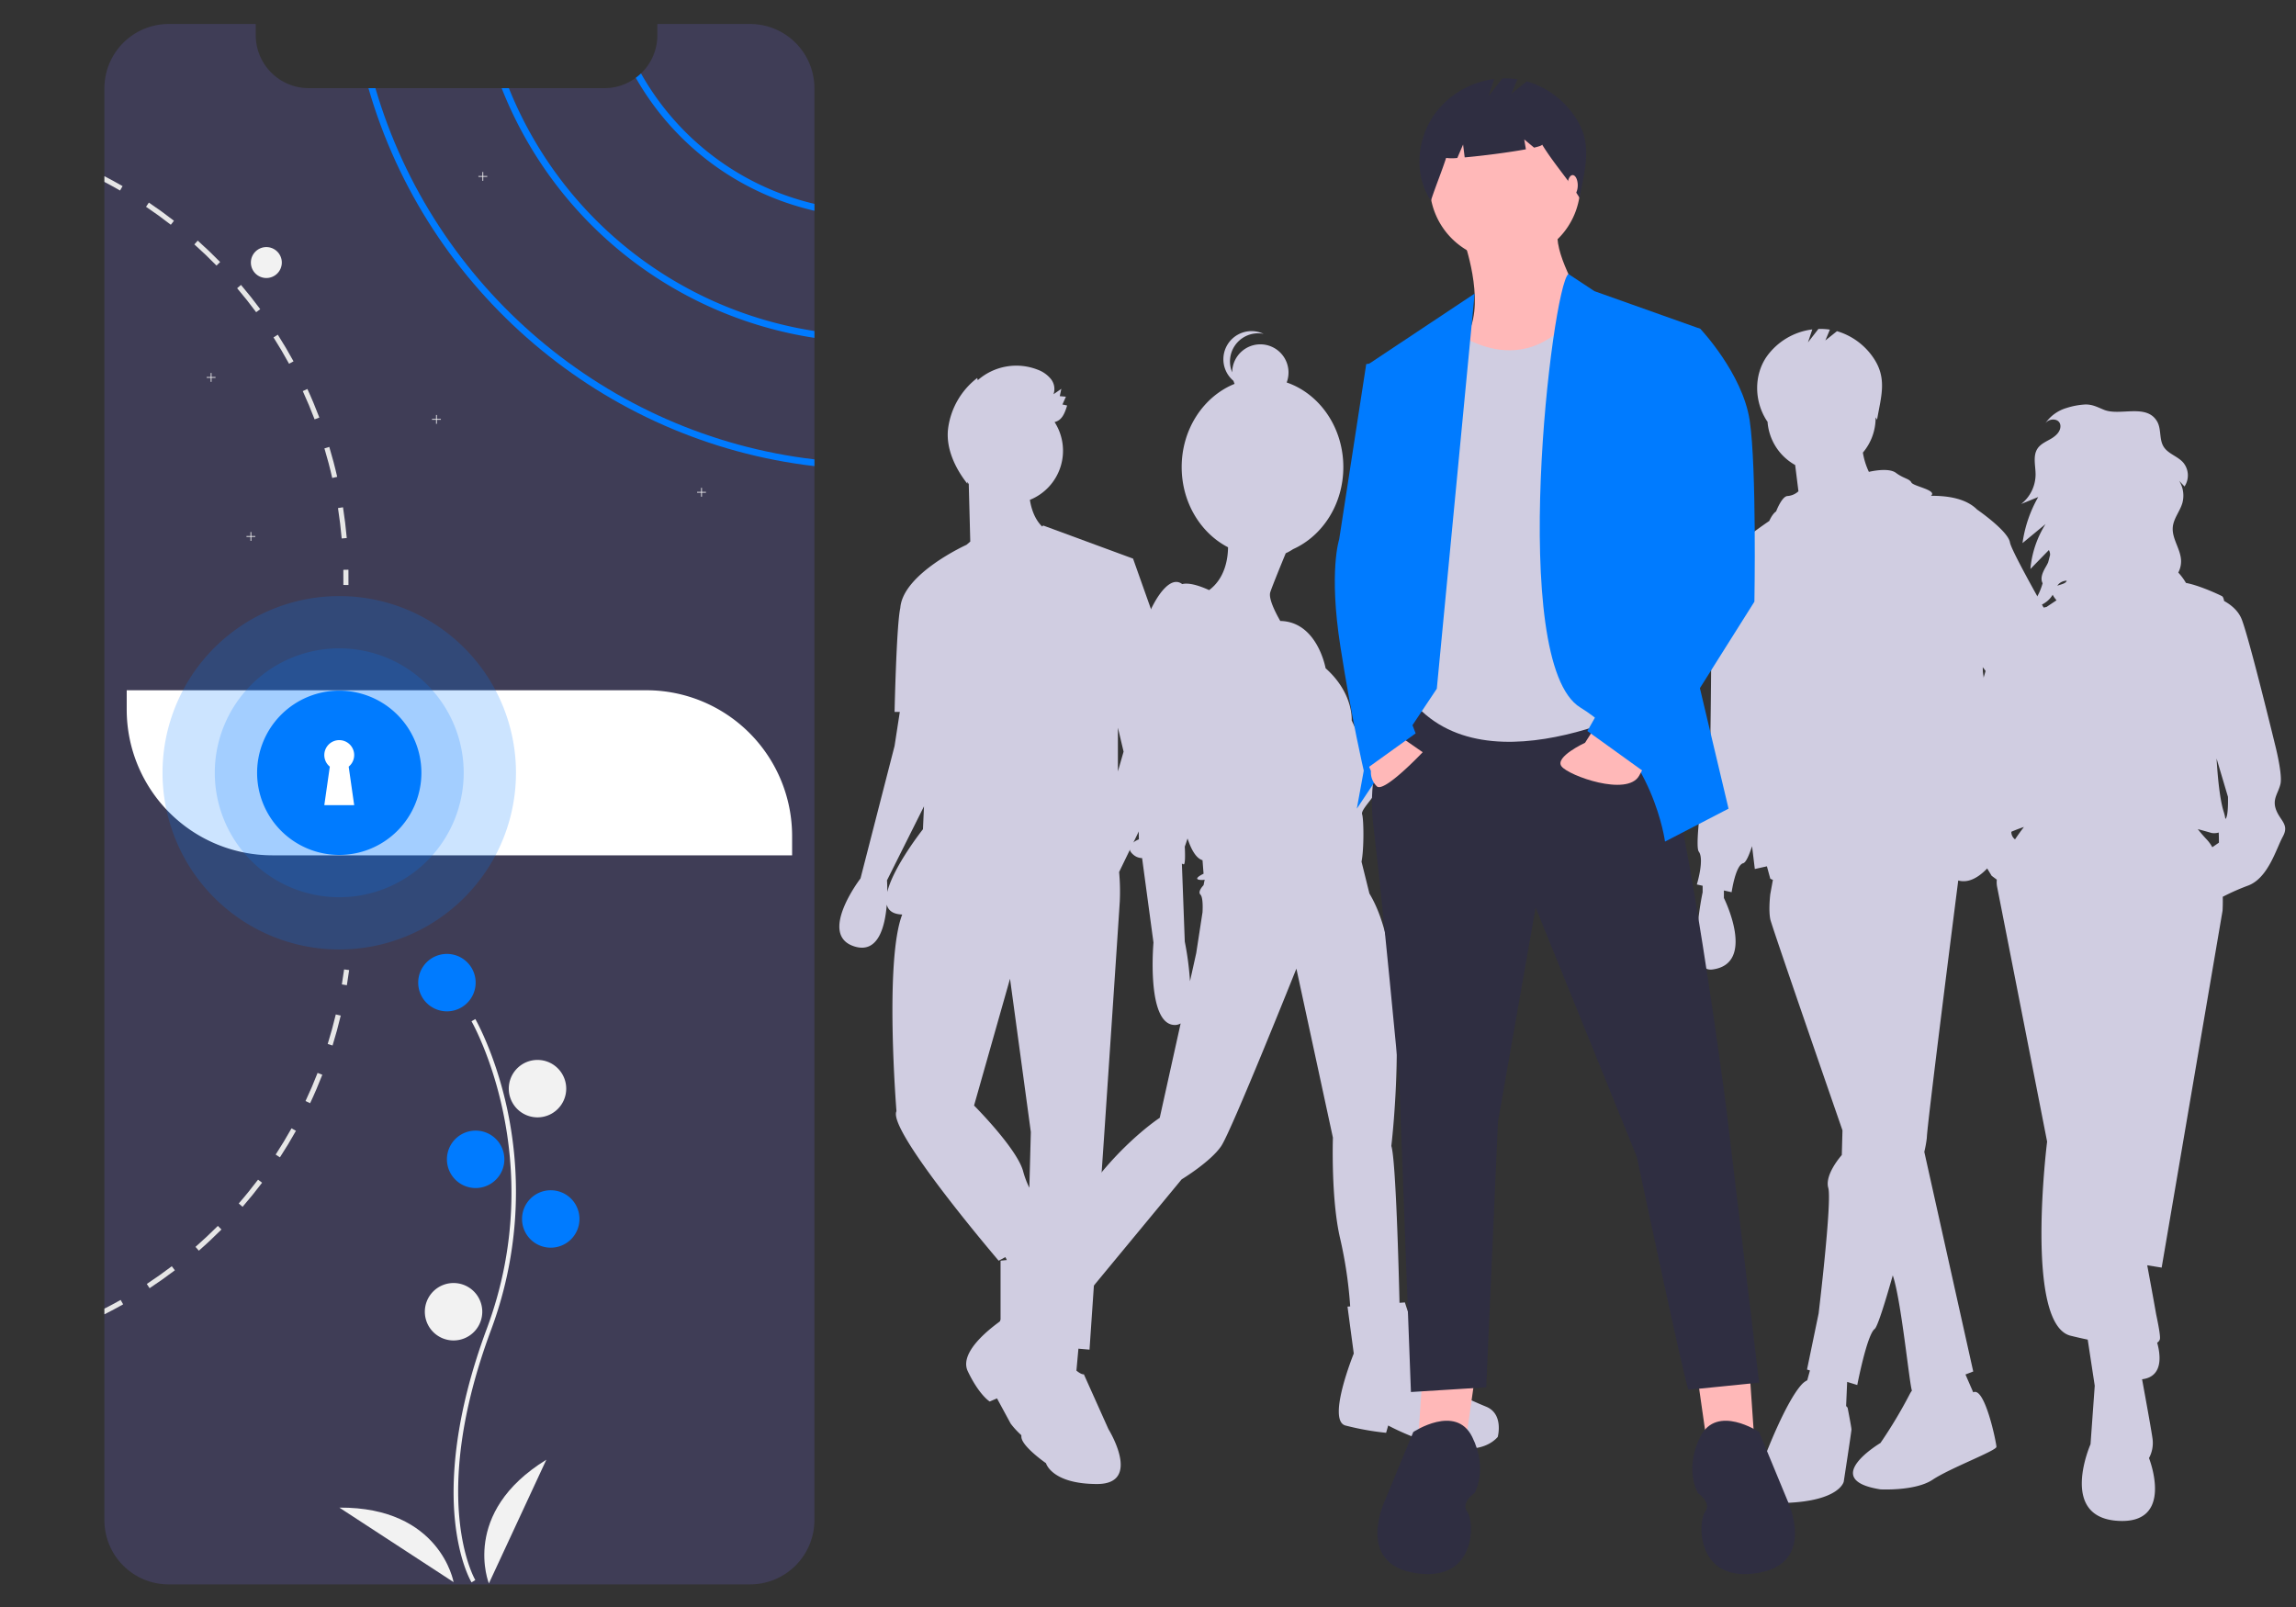 <?xml version="1.0" encoding="utf-8"?>
<svg id="master-artboard" viewBox="0 0 1400 980" version="1.1" xmlns="http://www.w3.org/2000/svg" x="0px" y="0px" style="enable-background:new 0 0 1400 980;" width="1400px" height="980px"><rect x="0" y="0" width="1400" height="980" fill="#333333" stroke="none"/><g transform="matrix(1.347, 0, 0, 1.347, 18.922, 5.684341886080802e-14)"><title>unlock</title><path d="M632.081,115.488v648.2a29.139,29.139,0,0,1-29.13,29.11h-263.15a29.079,29.079,0,0,1-29.13-29.11v-648.2a29.127,29.127,0,0,1,29.13-29.13h39.38v5.05a23.987,23.987,0,0,0,23.98,23.99h133.84a23.789,23.789,0,0,0,14.22-4.68,22.285,22.285,0,0,0,2.36-1.98,23.917,23.917,0,0,0,7.4-17.33v-5.05h41.97A29.121,29.121,0,0,1,632.081,115.488Z" transform="matrix(1, 0, 0, 1, -277.458, -75.492)" fill="#3f3d56"/><path d="M 296.426 108 A 7 7 0 0 1 289.426 115 A 7 7 0 0 1 282.426 108 A 7 7 0 0 1 289.426 101 A 7 7 0 0 1 296.426 108 Z" fill="#f2f2f2" transform="matrix(1, 0, 0, 1, -182.904, 10.866)"/><path d="M553.581,108.738a22.285,22.285,0,0,1-2.36,1.98,125.247,125.247,0,0,0,80.86,60.19v-3.12A122.299,122.299,0,0,1,553.581,108.738Z" transform="matrix(1, 0, 0, 1, -277.458, -75.492)" fill="#007bff"/><path d="M493.771,115.398h-3.28a181.668,181.668,0,0,0,141.59,113.05v-3.1A178.55,178.55,0,0,1,493.771,115.398Z" transform="matrix(1, 0, 0, 1, -277.458, -75.492)" fill="#007bff"/><path d="M433.351,115.398h-3.16c26.43,91.74,106.18,160.03,201.89,171.12v-3.05C538.031,272.428,459.651,205.438,433.351,115.398Z" transform="matrix(1, 0, 0, 1, -277.458, -75.492)" fill="#007bff"/><path d="M 266.426 159.822 L 264.604 159.822 L 264.604 158 L 264.249 158 L 264.249 159.822 L 262.426 159.822 L 262.426 160.178 L 264.249 160.178 L 264.249 162 L 264.604 162 L 264.604 160.178 L 266.426 160.178 L 266.426 159.822 Z" fill="#f2f2f2" transform="matrix(1, 0, 0, 1, -182.904, 10.866)"/><path d="M 389.426 68.822 L 387.604 68.822 L 387.604 67 L 387.249 67 L 387.249 68.822 L 385.426 68.822 L 385.426 69.178 L 387.249 69.178 L 387.249 71 L 387.604 71 L 387.604 69.178 L 389.426 69.178 L 389.426 68.822 Z" fill="#f2f2f2" transform="matrix(1, 0, 0, 1, -182.904, 10.866)"/><path d="M 284.426 231.822 L 282.604 231.822 L 282.604 230 L 282.249 230 L 282.249 231.822 L 280.426 231.822 L 280.426 232.178 L 282.249 232.178 L 282.249 234 L 282.604 234 L 282.604 232.178 L 284.426 232.178 L 284.426 231.822 Z" fill="#f2f2f2" transform="matrix(1, 0, 0, 1, -182.904, 10.866)"/><path d="M 368.426 178.822 L 366.604 178.822 L 366.604 177 L 366.249 177 L 366.249 178.822 L 364.426 178.822 L 364.426 179.178 L 366.249 179.178 L 366.249 181 L 366.604 181 L 366.604 179.178 L 368.426 179.178 L 368.426 178.822 Z" fill="#f2f2f2" transform="matrix(1, 0, 0, 1, -182.904, 10.866)"/><path d="M 488.426 211.822 L 486.604 211.822 L 486.604 210 L 486.249 210 L 486.249 211.822 L 484.426 211.822 L 484.426 212.178 L 486.249 212.178 L 486.249 214 L 486.604 214 L 486.604 212.178 L 488.426 212.178 L 488.426 211.822 Z" fill="#f2f2f2" transform="matrix(1, 0, 0, 1, -182.904, 10.866)"/><path d="M418.681,305.158l-2.27.35c.71,4.54,1.27,9.18,1.68,13.77l2.29-.2C419.971,314.428,419.401,309.748,418.681,305.158Z" transform="matrix(1, 0, 0, 1, -277.458, -75.492)" fill="#e6e6e6"/><path d="M412.471,277.818l-2.2.67c1.33,4.4,2.52,8.91,3.53,13.4l2.25-.51C415.021,286.838,413.811,282.278,412.471,277.818Z" transform="matrix(1, 0, 0, 1, -277.458, -75.492)" fill="#e6e6e6"/><path d="M402.561,251.598l-2.09.96c1.92,4.19,3.72,8.49,5.35,12.79l2.15-.81C406.321,260.188,404.511,255.828,402.561,251.598Z" transform="matrix(1, 0, 0, 1, -277.458, -75.492)" fill="#e6e6e6"/><path d="M389.161,227.018l-1.94,1.23c2.47,3.88,4.84,7.9,7.04,11.93l2.02-1.1C394.061,234.998,391.661,230.938,389.161,227.018Z" transform="matrix(1, 0, 0, 1, -277.458, -75.492)" fill="#e6e6e6"/><path d="M372.501,204.488l-1.75,1.49c2.98,3.5,5.88,7.16,8.62,10.86l1.84-1.37C378.451,211.728,375.521,208.028,372.501,204.488Z" transform="matrix(1, 0, 0, 1, -277.458, -75.492)" fill="#e6e6e6"/><path d="M352.921,184.428l-1.53,1.71c3.44,3.07,6.81,6.3,10.02,9.59l1.65-1.61C359.811,190.788,356.401,187.528,352.921,184.428Z" transform="matrix(1, 0, 0, 1, -277.458, -75.492)" fill="#e6e6e6"/><path d="M330.801,167.208l-1.29,1.9c3.82,2.57,7.6,5.31,11.23,8.14l1.42-1.81C338.481,172.578,334.661,169.808,330.801,167.208Z" transform="matrix(1, 0, 0, 1, -277.458, -75.492)" fill="#e6e6e6"/><path d="M310.671,155.248v2.6c2.39,1.25,4.76,2.56,7.08,3.9l1.15-1.99Q314.851,157.418,310.671,155.248Z" transform="matrix(1, 0, 0, 1, -277.458, -75.492)" fill="#e6e6e6"/><path d="M418.161,521.161c.373-2.236.714-4.519,1.015-6.785l2.279.302c-.304,2.292-.649,4.599-1.026,6.861Z" transform="matrix(1, 0, 0, 1, -277.458, -75.492)" fill="#e6e6e6"/><path d="M411.752,548.14l2.197.684c1.379-4.444,2.626-8.996,3.707-13.531l-2.239-.53C414.346,539.25,413.121,543.745,411.752,548.14Z" transform="matrix(1, 0, 0, 1, -277.458, -75.492)" fill="#e6e6e6"/><path d="M401.71,573.972l2.086.978c1.984-4.208,3.84-8.544,5.525-12.884l-2.146-.837C405.511,565.522,403.674,569.811,401.71,573.972Z" transform="matrix(1, 0, 0, 1, -277.458, -75.492)" fill="#e6e6e6"/><path d="M388.199,598.205l1.928,1.252c2.543-3.899,4.983-7.942,7.254-12.01l-2.005-1.125C393.135,590.345,390.715,594.341,388.199,598.205Z" transform="matrix(1, 0, 0, 1, -277.458, -75.492)" fill="#e6e6e6"/><path d="M371.482,620.344l1.743,1.51c3.059-3.528,6.025-7.198,8.836-10.91l-1.841-1.377C377.448,613.236,374.512,616.861,371.482,620.344Z" transform="matrix(1, 0, 0, 1, -277.458, -75.492)" fill="#e6e6e6"/><path d="M351.907,639.989l1.514,1.729c3.516-3.067,6.955-6.304,10.24-9.592l-1.626-1.629C358.787,633.751,355.378,636.943,351.907,639.989Z" transform="matrix(1, 0, 0, 1, -277.458, -75.492)" fill="#e6e6e6"/><path d="M329.855,656.78l1.27,1.924c3.883-2.564,7.739-5.296,11.438-8.112l-1.39-1.836C337.509,651.548,333.7,654.249,329.855,656.78Z" transform="matrix(1, 0, 0, 1, -277.458, -75.492)" fill="#e6e6e6"/><path d="M319.161,666.008c-2.78,1.57-5.62,3.09-8.49,4.53v-2.58c2.48-1.26,4.94-2.59,7.35-3.94Z" transform="matrix(1, 0, 0, 1, -277.458, -75.492)" fill="#e6e6e6"/><path d="M418.836,333.464l2.299-.042c.042,2.321.045,4.654.009,6.936l-2.298-.036C418.88,338.066,418.877,335.759,418.836,333.464Z" transform="matrix(1, 0, 0, 1, -277.458, -75.492)" fill="#e6e6e6"/><path d="M226.216,301.632H461.427a66,66,0,0,1,66,66v8.736a0,0,0,0,1,0,0H292.216a66,66,0,0,1-66-66v-8.736A0,0,0,0,1,226.216,301.632Z" fill="#fff" transform="matrix(1, 0, 0, 1, -182.904, 10.866)"/><path d="M476.87,791.879c-.229-.375-5.641-9.41-7.517-28.172-1.721-17.213-.614-46.227,14.433-86.698,28.506-76.671-6.569-138.533-6.928-139.149l1.73-1.004c.091.156,9.142,15.929,14.488,41.044a179.061,179.061,0,0,1-7.416,99.807c-28.457,76.54-7.301,112.773-7.084,113.131Z" transform="matrix(1, 0, 0, 1, -277.458, -75.492)" fill="#f2f2f2"/><path d="M 384.17 434 A 13 13 0 0 1 371.17 447 A 13 13 0 0 1 358.17 434 A 13 13 0 0 1 371.17 421 A 13 13 0 0 1 384.17 434 Z" fill="#007bff" transform="matrix(1, 0, 0, 1, -182.904, 10.866)"/><path d="M 425.17 482 A 13 13 0 0 1 412.17 495 A 13 13 0 0 1 399.17 482 A 13 13 0 0 1 412.17 469 A 13 13 0 0 1 425.17 482 Z" fill="#f2f2f2" transform="matrix(1, 0, 0, 1, -182.904, 10.866)"/><path d="M 397.17 514 A 13 13 0 0 1 384.17 527 A 13 13 0 0 1 371.17 514 A 13 13 0 0 1 384.17 501 A 13 13 0 0 1 397.17 514 Z" fill="#007bff" transform="matrix(1, 0, 0, 1, -182.904, 10.866)"/><path d="M 431.17 541 A 13 13 0 0 1 418.17 554 A 13 13 0 0 1 405.17 541 A 13 13 0 0 1 418.17 528 A 13 13 0 0 1 431.17 541 Z" fill="#007bff" transform="matrix(1, 0, 0, 1, -182.904, 10.866)"/><path d="M 387.17 583 A 13 13 0 0 1 374.17 596 A 13 13 0 0 1 361.17 583 A 13 13 0 0 1 374.17 570 A 13 13 0 0 1 387.17 583 Z" fill="#f2f2f2" transform="matrix(1, 0, 0, 1, -182.904, 10.866)"/><path d="M484.724,792.358s-13-32,26-56Z" transform="matrix(1, 0, 0, 1, -277.458, -75.492)" fill="#f2f2f2"/><path d="M468.736,791.777s-5.916-34.029-51.709-33.738Z" transform="matrix(1, 0, 0, 1, -277.458, -75.492)" fill="#f2f2f2"/><path d="M 402.426 339 A 80 80 0 0 1 322.426 419 A 80 80 0 0 1 242.426 339 A 80 80 0 0 1 322.426 259 A 80 80 0 0 1 402.426 339 Z" fill="#007bff" opacity="0.2" transform="matrix(1, 0, 0, 1, -182.904, 10.866)"/><path d="M 378.764 339 A 56.338 56.338 0 0 1 322.426 395.338 A 56.338 56.338 0 0 1 266.088 339 A 56.338 56.338 0 0 1 322.426 282.662 A 56.338 56.338 0 0 1 378.764 339 Z" fill="#007bff" opacity="0.2" transform="matrix(1, 0, 0, 1, -182.904, 10.866)"/><path d="M 359.61 339 A 37.183 37.183 0 0 1 322.426 376.183 A 37.183 37.183 0 0 1 285.243 339 A 37.183 37.183 0 0 1 322.426 301.817 A 37.183 37.183 0 0 1 359.61 339 Z" fill="#007bff" transform="matrix(1, 0, 0, 1, -182.904, 10.866)"/><path d="M423.741,417.338a6.761,6.761,0,1,0-11.031,5.239l-2.49,17.429h13.521L421.251,422.577A6.746,6.746,0,0,0,423.741,417.338Z" transform="matrix(1, 0, 0, 1, -277.458, -75.492)" fill="#fff"/><path d="M 837.645 653.391 L 837.645 685.082" style="fill: rgb(63, 61, 86); fill-opacity: 1; stroke: rgb(0, 0, 0); stroke-opacity: 1; stroke-width: 0; paint-order: fill;"/></g><g transform="matrix(1.302, 0, 0, 1.302, -415.482, -81.064)"><g transform="matrix(1.429, 0, 0, 1.429, 14.754, 0)"><title>stand_out</title><title>background</title><path d="M -1 -1 H 741.675 V 474.949 H -1 V -1 Z" fill="none" id="canvas_background" transform="matrix(0.755, 0, 0, 0.755, 406.264, 67.611)"/><title>Layer 1</title><path id="svg_1" fill="#d0cde1" d="m711.704,311.07c-1.794,-4.613 0.769,-6.919 1.794,-11.019s-2.306,-16.913 -2.306,-16.913s-10.763,-44.333 -14.094,-53.046c-1.41,-3.687 -4.471,-6.223 -7.535,-7.927c-0.208,-1.131 -0.508,-1.86 -0.922,-2.068c-2.968,-1.485 -10.363,-4.71 -15.291,-5.601a25.003,25.003 0 0 0 -3.258,-4.406a10.416,10.416 0 0 0 1.161,-5.394c-0.314,-4.835 -3.975,-9.167 -3.499,-13.989c0.361,-3.657 3.034,-6.66 4.066,-10.187a11.979,11.979 0 0 0 -1.362,-9.447q1.137,1.21 2.274,2.419a8.498,8.498 0 0 0 -0.634,-10.267c-2.4,-2.652 -6.414,-3.646 -8.276,-6.7c-1.913,-3.138 -0.887,-7.401 -2.696,-10.6c-4.433,-7.836 -15.781,-2.281 -22.578,-5.016c-2.793,-1.124 -4.917,-2.361 -8.059,-2.272a31.49,31.49 0 0 0 -7.861,1.468a16.609,16.609 0 0 0 -9.01,6.458a5.579,5.579 0 0 1 0.704,-0.673c1.647,-1.291 4.536,-1.183 5.405,0.72a3.189,3.189 0 0 1 0.254,1.52c-0.143,2.294 -2.147,4.008 -4.139,5.156s-4.232,2.109 -5.532,4.005c-2.145,3.129 -0.884,7.329 -0.883,11.122a16.124,16.124 0 0 1 -6.111,12.52l7.231,-2.956a54.65,54.65 0 0 0 -6.678,19.583l9.777,-8.077a42.992,42.992 0 0 0 -6.421,19.084l7.848,-8.041a3.968,3.968 0 0 1 0.518,2.064l-0.818,3.156a20.508,20.508 0 0 1 -0.96,1.832c-1.263,2.168 -2.568,4.838 -1.387,7.052l0.006,-0.003c-1.243,4.183 -3.119,8.368 -7.291,10.402c4.628,0.484 9.457,-1.83 11.547,-5.512a10.31,10.31 0 0 0 1.228,1.86c0.134,0.168 0.267,0.335 0.4,0.502l-1.153,0.769l-3.09,2.06s-20.245,4.1 -18.963,11.788c0.053,0.316 0.116,0.694 0.187,1.117l-5.825,9.902l-8.456,28.701s-4.356,9.225 -3.588,13.069s0,5.381 0,12.3s-3.331,9.738 0,15.376s13.325,22.038 13.325,22.038l2.195,1.646a10.256,10.256 0 0 0 0.111,2.966c2.05,10.25 21.27,108.398 21.27,108.398s-9.738,77.646 9.994,82.515c2.475,0.611 4.905,1.165 7.266,1.658l2.984,19.612l-1.794,24.857s-13.582,30.751 11.275,32.545s13.582,-26.651 13.582,-26.651a13.51,13.51 0 0 0 1.538,-7.944c-0.253,-2.281 -2.387,-14.152 -4.48,-25.569c9.433,-1.131 7.668,-11.143 6.411,-15.545a2.549,2.549 0 0 0 1.143,-1.425c0.284,-1.022 -0.377,-5.043 -1.577,-10.679c-0.977,-5.602 -2.647,-14.671 -3.786,-20.814l6.131,0.998l25.882,-151.705s0.171,-2.415 0.093,-5.947a96.079,96.079 0 0 1 10.926,-4.816c8.457,-3.331 11.788,-15.632 14.607,-20.757s-1.025,-6.663 -2.819,-11.275zm-91.896,-96.591a5.482,5.482 0 0 1 2.835,-0.961c-0.219,1.192 -2.269,1.54 -3.988,2.164a5.074,5.074 0 0 1 1.153,-1.203zm-12.914,76.347c2.076,3.411 -1.683,12.654 -5.07,19.989c-1.941,-1.673 -3.967,-1.145 -1.593,-5.894a24.108,24.108 0 0 0 2.819,-9.738c0,-0.586 0.3,-4.891 2.825,-6.68a13.484,13.484 0 0 0 1.019,2.323zm-7.777,29.439c1.175,-0.478 2.954,-1.213 5.357,-2.03c-1.151,1.511 -2.465,3.311 -3.787,5.276a3.969,3.969 0 0 1 -1.57,-3.246zm83.117,3.362c-1.558,-1.655 -2.817,-3.136 -3.853,-4.461q2.899,0.763 5.903,1.642a7.025,7.025 0 0 0 2.986,-0.199c0.089,1.772 0.089,4.299 0.089,4.299l-2.807,1.943a16.462,16.462 0 0 0 -2.318,-3.224l0,-0zm7.953,-8.887c-0.03,0.026 -0.062,0.056 -0.093,0.083a16.997,16.997 0 0 0 -0.684,-2.984c-1.679,-5.297 -2.577,-14.694 -3.054,-22.714l4.848,16.307s0.256,8.2 -1.017,9.307z" transform="matrix(0.771, 0, 0, 0.771, 410.234, 69.26)"/><path id="svg_2" fill="#d0cde1" d="m625.644,247.383s-26.29,-45.187 -27.112,-50.116s-13.967,-13.967 -13.967,-13.967c-4.491,-4.491 -11.86,-5.912 -19.615,-5.838c2.92,-2.416 -7.507,-4.04 -8.318,-5.664c-0.822,-1.643 -3.286,-1.643 -6.573,-4.108c-3.286,-2.465 -11.489,-0.411 -11.49,-0.411a30.275,30.275 0 0 1 -2.549,-8.188a22.907,22.907 0 0 0 5.412,-14.816c0,-0.059 -0.004,-0.117 -0.004,-0.176c0.209,0.325 0.418,0.653 0.628,0.99c1.539,-9.219 4.256,-16.882 -0.922,-25.292a28.357,28.357 0 0 0 -16.13,-12.331l-4.932,3.945l1.917,-4.602a26.104,26.104 0 0 0 -4.874,-0.282l-4.437,5.705l1.837,-5.51a28.085,28.085 0 0 0 -19.375,11.525c-5.648,8.143 -5.27,19.463 0.285,27.67c0.019,-0.057 0.033,-0.114 0.052,-0.171a22.997,22.997 0 0 0 11.754,18.622l1.395,11.162l0,0a7.651,7.651 0 0 1 -4.574,2.018c-2.465,0 -4.929,6.573 -4.929,6.573s-1.397,0.705 -2.902,4.033c-3.878,2.64 -15.709,10.934 -20.098,16.73c-2.597,1.278 -5.386,4.12 -4.933,10.457c0.822,11.502 0,64.905 0,64.905s-7.394,45.187 -4.929,48.473s-0.822,13.967 -0.822,13.967l2.465,0.548l0,2.739s-7.413,34.366 4.108,32.863c18.896,-2.465 4.929,-30.398 4.929,-30.398l0,-3.195l3.286,0.73s1.643,-11.502 4.929,-12.324c1.143,-0.286 2.485,-3.357 3.749,-7.238c0.737,6.055 1.181,9.703 1.181,9.703l5.141,-1.142l1.432,5.25a7.086,7.086 0 0 0 1.104,0.5l-1.104,6.072s-0.822,6.573 0,10.681c0.414,2.072 15.665,46.353 30.682,89.744l-0.283,10.489s-7.394,8.216 -5.751,13.967s-4.108,53.403 -4.108,53.403l-4.929,23.826l1.24,0.382l-1.139,4.175a8.285,8.285 0 0 0 -2.566,2.016c-6.573,7.394 -14.788,28.755 -14.788,28.755s-14.788,22.183 8.216,21.361s24.647,-9.037 24.647,-9.037s3.286,-21.361 3.286,-22.183s-1.643,-9.267 -1.643,-9.267l-0.638,-0.704l0.446,-10.249l4.3,1.323s4.108,-21.361 7.394,-23.826c1.149,-0.861 4.204,-10.457 7.693,-22.782c3.566,10.268 7.02,45.772 8.14,48.995a11.668,11.668 0 0 0 -1.045,1.721a199.636,199.636 0 0 1 -12.324,20.539s-26.29,15.61 0,19.718c0,0 14.788,0.822 22.183,-4.108s27.112,-12.324 27.112,-13.967s-4.929,-25.798 -9.859,-23.169l0,0l-3.302,-7.595l3.302,-1.278l-20.8,-93.364a47.141,47.141 0 0 0 1.082,-6.047c0,-4.302 10.638,-88.077 13.345,-109.326c11.914,3.375 22.804,-21.305 22.804,-21.305l2.701,-4.862l3.872,2.397s3.286,-8.216 8.216,-9.037s13.967,-44.365 13.967,-50.116a26.742,26.742 0 0 0 -2.465,-10.681zm-38.279,64.37a22.138,22.138 0 0 0 -2.8,-3.573a101.749,101.749 0 0 0 4.929,-17.253c1.643,-9.037 -2.465,-38.614 -2.465,-38.614l-0.072,-2.009c4.032,5.293 9.109,12.351 9.109,14.332a6.162,6.162 0 0 0 2.465,4.929l-4.929,17.253s-3.286,8.216 -4.108,12.324a41.936,41.936 0 0 0 -0.822,7.394l1.165,0.721l-2.472,4.495z" transform="matrix(0.771, 0, 0, 0.771, 410.234, 69.26)"/><path id="svg_3" fill="#d0cde1" d="m249.522,262.59l4.384,-0.986l-18.075,-50.938l-39.025,-14.378s-0.149,0.166 -0.425,0.451c-3.329,-3.222 -4.742,-7.896 -5.332,-11.576a22.997,22.997 0 0 0 10.722,-33.774c3.216,-0.772 4.364,-3.689 5.443,-7.168a14.393,14.393 0 0 0 -2.04,-0.444q0.759,-1.701 1.517,-3.402q-1.333,-0.12 -2.666,-0.239q0.341,-1.59 0.682,-3.18q-1.7,1.174 -3.4,2.347a6.946,6.946 0 0 0 -1.158,-6.632a13.267,13.267 0 0 0 -5.687,-4.01a25.373,25.373 0 0 0 -26.036,4.551l-0.246,-0.957a33.044,33.044 0 0 0 -12.621,21.871c-1.088,8.574 3.03,17.303 8.384,24.088c-0.045,-0.296 -0.093,-0.592 -0.143,-0.887q0.347,0.478 0.717,0.938l0.658,25.007l-1.648,1.413c-0.003,0.001 -27.653,12.511 -28.731,27.452l-0.003,0.011c-1.66,7.274 -2.481,45.066 -2.481,45.066l2.275,0l-2.275,14.788l-14.788,57.51s-18.896,24.647 -2.465,29.577c10.211,3.063 13.124,-8.783 13.867,-18.193c0.592,2.332 2.361,3.909 5.851,4.226c0.275,0.025 0.568,0.046 0.852,0.069c-7.769,20.078 -2.495,85.375 -2.495,85.375c-4.108,8.216 44.365,64.905 44.365,64.905l2.919,-1.557l0.632,1.263c-1.624,0.156 -2.729,0.293 -2.729,0.293l0,25.469s-7.394,25.469 2.465,30.398c2.551,1.276 5.212,0.348 7.755,-1.724c-0.486,7.86 -1.183,19.589 -1.183,22.264c0,4.108 10.681,11.502 10.681,11.502s2.465,9.037 22.183,9.037s4.929,-23.826 4.929,-23.826l-10.681,-23.826s-0.799,0.391 -3.218,-1.578l0.866,-9.528l4.816,0.425l6.573,-96.125s5.751,-85.444 6.573,-98.589a91.485,91.485 0 0 0 -0.297,-12.638l24.123,-49.802l-4.384,-34.341zm-17.799,31.877l-2.465,8.589l0,-18.996l2.465,10.407zm-102.568,60.927c0.02,-3.011 -0.129,-5.06 -0.129,-5.06l16.062,-32.124l-0.452,9.941s-12.864,16.272 -15.481,27.242zm37.664,92.708l15.61,-55.046l9.037,66.548l-0.648,24.193a38.572,38.572 0 0 1 -2.638,-6.94c-2.465,-9.859 -21.361,-28.755 -21.361,-28.755z" transform="matrix(0.755, 0, 0, 0.755, 406.264, 67.611)"/><path id="svg_4" fill="#d0cde1" d="m389.149,578.861c-7.698,-3.17 -22.641,-9.962 -24.452,-13.585c-1.811,-3.622 -10.867,-31.697 -10.867,-31.697l-2.332,0.17c-0.301,-12.754 -1.585,-62.183 -3.554,-68.092c0,0 9.509,-78.337 -9.509,-109.582l-3.427,-13.844c1.125,-5.55 0.98,-18.4 0.257,-20.57c-0.906,-2.717 10.415,-11.32 7.245,-16.754s-11.773,-23.999 -11.773,-23.999s0.906,-11.773 -11.321,-22.641c0,0 -3.573,-20.227 -19.673,-20.528c-2.176,-3.798 -5.223,-9.838 -4.327,-12.527c0.96,-2.879 4.63,-11.856 6.702,-16.88a21.695,21.695 0 0 0 3.161,-1.759c12.804,-5.737 21.831,-19.528 21.831,-35.639c0,-17.246 -10.34,-31.842 -24.59,-36.736a12.22,12.22 0 1 0 -23.646,-4.385a12.21,12.21 0 0 1 11.266,-16.956a12.272,12.272 0 0 1 2.364,0.233a12.215,12.215 0 0 0 -13.087,20.397a12.116,12.116 0 0 0 0.499,1.314c-13.408,5.411 -22.973,19.546 -22.973,36.133c0,15.386 8.232,28.658 20.125,34.819c-0.063,5.005 -1.305,13.443 -8.207,18.585c-3.566,-1.629 -8.514,-3.417 -11.689,-2.606c-1.642,-1.28 -4.119,-1.702 -7.491,1.669c-6.792,6.792 -12.679,24.452 -12.679,35.32s1.359,73.809 1.359,73.809s-7.245,2.717 -2.264,6.792a5.873,5.873 0 0 0 3.658,1.359l4.945,36.677s-3.17,35.32 9.056,35.772a4.837,4.837 0 0 0 2.737,-0.672l-9.076,40.972s-20.829,13.585 -37.131,40.301c-8.396,13.761 -12.582,22.226 -14.673,27.209l-2.987,-1.852l-10.415,19.924s-23.094,14.037 -18.113,24.452s9.509,13.132 9.509,13.132l3.17,-1.358l5.886,10.868s15.396,22.188 40.301,10.868a9.101,9.101 0 0 0 0,-10.868c-4.075,-5.887 -14.49,-18.566 -14.49,-18.566l6.792,-34.414l-1.405,-0.871l43.065,-52.108s12.679,-7.698 17.207,-14.49s32.603,-76.979 32.603,-76.979l15.848,73.356s-0.906,26.716 3.17,43.923a186.431,186.431 0 0 1 4.332,29.349l-1.162,0.085l2.717,20.377s-11.773,28.98 -3.623,31.244a119.407,119.407 0 0 0 17.66,3.17l0.906,-3.17s34.867,19.018 47.546,4.981c-0,-0 2.717,-9.962 -4.981,-13.132zm-124.072,-222.333c1.359,1.358 0.906,7.698 0.906,7.698l-2.717,17.66l-2.713,12.249a131.573,131.573 0 0 0 -2.268,-17.23l-1.253,-33.843a2.615,2.615 0 0 0 0.801,0.334c0.906,0 0.453,-7.698 0.453,-7.698s0.529,-1.375 1.188,-3.544c1.76,5.27 3.91,8.709 6.51,9.431l0.453,5.887s-5.887,2.717 -0.453,2.717a4.277,4.277 0 0 0 0.933,-0.139l-0.48,2.403s-2.717,2.717 -1.358,4.075z" transform="matrix(0.755, 0, 0, 0.755, 406.264, 67.611)"/><path d="M 465.909 553.455 L 469.909 581.455 L 489.909 579.455 L 487.909 550.455 L 465.909 553.455 Z" id="svg_11" fill="#ffb8b8" transform="matrix(0.771, 0, 0, 0.771, 410.234, 69.26)"/><path d="M 370.909 553.455 L 366.909 581.455 L 346.909 579.455 L 348.909 550.455 L 370.909 553.455 Z" id="svg_12" fill="#ffb8b8" transform="matrix(0.771, 0, 0, 0.771, 410.234, 69.26)"/><path id="svg_13" fill="#2f2e41" d="m341.909,263.455s-18,21 -14,54s11,108 11,108l5,133l32,-2l5,-113l16,-91l43,106s21,99 22,99s30,-3 30,-3l-14,-117s-22,-170 -35,-173s-101,-1 -101,-1z" transform="matrix(0.771, 0, 0, 0.771, 410.234, 69.26)"/><path id="svg_14" fill="#2f2e41" d="m491.909,575.455s-18,-12 -25,2s-1,24 -1,24s6,4 3,8s-4,30 22,26s13,-31 13,-31l-12,-29z" transform="matrix(0.771, 0, 0, 0.771, 410.234, 69.26)"/><path id="svg_15" fill="#2f2e41" d="m344.909,575.455s18,-12 25,2s1,24 1,24s-6,4 -3,8s4,30 -22,26s-13,-31 -13,-31l12,-29z" transform="matrix(0.771, 0, 0, 0.771, 410.234, 69.26)"/><path id="svg_16" fill="#ffb8b8" d="m366.409,68.955s9,25 2,39s11,30 11,30s47,-24 41,-36s-16,-28 -14,-38l-40,5z" transform="matrix(0.771, 0, 0, 0.771, 410.234, 69.26)"/><path d="M 415.909 45.455 A 32 32 0 0 1 383.909 77.455 A 32 32 0 0 1 351.909 45.455 A 32 32 0 0 1 383.909 13.455 A 32 32 0 0 1 415.909 45.455 Z" id="svg_17" fill="#ffb8b8" transform="matrix(0.771, 0, 0, 0.771, 410.234, 69.26)"/><path id="svg_18" fill="#d0cde1" d="m360.909,106.455s32.108,26.718 56.054,-11.141l24.946,14.141l13,152s-73,42 -108,6l5,-141l9,-20z" transform="matrix(0.771, 0, 0, 0.771, 410.234, 69.26)"/><path d="M 370.992 91.488 L 325.909 121.455 L 341.909 195.455 L 320.909 310.455 L 354.909 259.455 L 370.992 91.488 Z" id="svg_19" fill="#575a89" transform="matrix(0.771, 0, 0, 0.771, 410.234, 69.26)" style="fill: rgb(0, 123, 255);"/><path id="svg_20" fill="#575a89" d="m410.836,83.147l11.073,7.308l45,16l-7,124l19,80l-27,14s-5,-38 -36,-57s-12.146,-178.617 -5.073,-184.308z" transform="matrix(0.771, 0, 0, 0.771, 410.234, 69.26)" style="fill: rgb(0, 123, 255);"/><path id="svg_21" fill="#ffb8b8" d="m335.909,277.455l13,9s-16.5,17.5 -19.5,14.5a8.2,8.2 0 0 1 -2.5,-6.5l-3,-7l12,-10z" transform="matrix(0.771, 0, 0, 0.771, 410.234, 69.26)"/><path id="svg_22" fill="#ffb8b8" d="m422.329,275.51l-4.42,6.945s-13,6 -10,10s28,13 33,4l5,-9l-23.58,-11.945z" transform="matrix(0.771, 0, 0, 0.771, 410.234, 69.26)"/><path id="svg_23" fill="#575a89" d="m331.909,120.455l-7,1l-11.5,74.5s-4.5,13.5 0.5,45.5s9.951,52.838 9.951,52.838l22.049,-15.838l-10,-26l13,-95l-17,-37z" transform="matrix(0.771, 0, 0, 0.771, 410.234, 69.26)" style="fill: rgb(0, 123, 255);"/><path id="svg_24" fill="#575a89" d="m450.909,104.455l16,2s18,19 21,39s2,77 2,77l-46,73l-25,-18l35,-62l-17,-74l14,-37z" transform="matrix(0.771, 0, 0, 0.771, 410.234, 69.26)" style="fill: rgb(0, 123, 255);"/><path id="svg_25" fill="#2f2e41" d="m414.424,17.513a37.384,37.384 0 0 0 -21.265,-16.257l-6.502,5.201l2.528,-6.067a34.414,34.414 0 0 0 -6.426,-0.371l-5.85,7.521l2.421,-7.264a37.026,37.026 0 0 0 -25.543,15.193c-7.445,10.736 -8.702,25.665 -1.379,36.485c2.01,-6.178 4.45,-11.974 6.46,-18.152a18.285,18.285 0 0 0 4.763,0.023l2.446,-5.707l0.683,5.465c7.58,-0.66 18.824,-2.11 26.011,-3.439l-0.699,-4.193l4.181,3.484c2.202,-0.507 3.509,-0.967 3.401,-1.318c5.345,8.616 10.641,14.12 15.985,22.736c2.029,-12.154 5.611,-22.256 -1.216,-33.343z" transform="matrix(0.771, 0, 0, 0.771, 410.234, 69.26)"/><path d="M 414.819 45.45 A 2.166 4.332 0 0 1 412.652 49.783 A 2.166 4.332 0 0 1 410.486 45.45 A 2.166 4.332 0 0 1 412.652 41.118 A 2.166 4.332 0 0 1 414.819 45.45 Z" id="svg_26" fill="#ffb8b8" transform="matrix(0.771, 0, 0, 0.771, 410.234, 69.26)"/><path id="svg_33" fill="#2f2e41" d="m959.195,51.187c0.029,-0.091 0.059,-0.184 0.088,-0.275c-0.012,0.04 -0.028,0.079 -0.04,0.119l-0.047,0.156z" transform="matrix(0.499, 0, 0, 0.499, 259.973, 158.939)"/><path d="M 681.918 202.757 L 672.733 181.763" style="fill: rgb(0, 123, 255); fill-opacity: 1; stroke: rgb(0, 0, 0); stroke-opacity: 1; stroke-width: 0; paint-order: fill;"/><path d="M 1044.724 172.578 L 1007.985 183.731" style="fill: rgb(0, 123, 255); fill-opacity: 1; stroke: rgb(0, 0, 0); stroke-opacity: 1; stroke-width: 0; paint-order: fill;"/><path d="M 1013.889 192.916" style="fill: rgb(0, 123, 255); fill-opacity: 1; stroke: rgb(0, 0, 0); stroke-opacity: 1; stroke-width: 0; paint-order: fill;"/></g></g></svg>